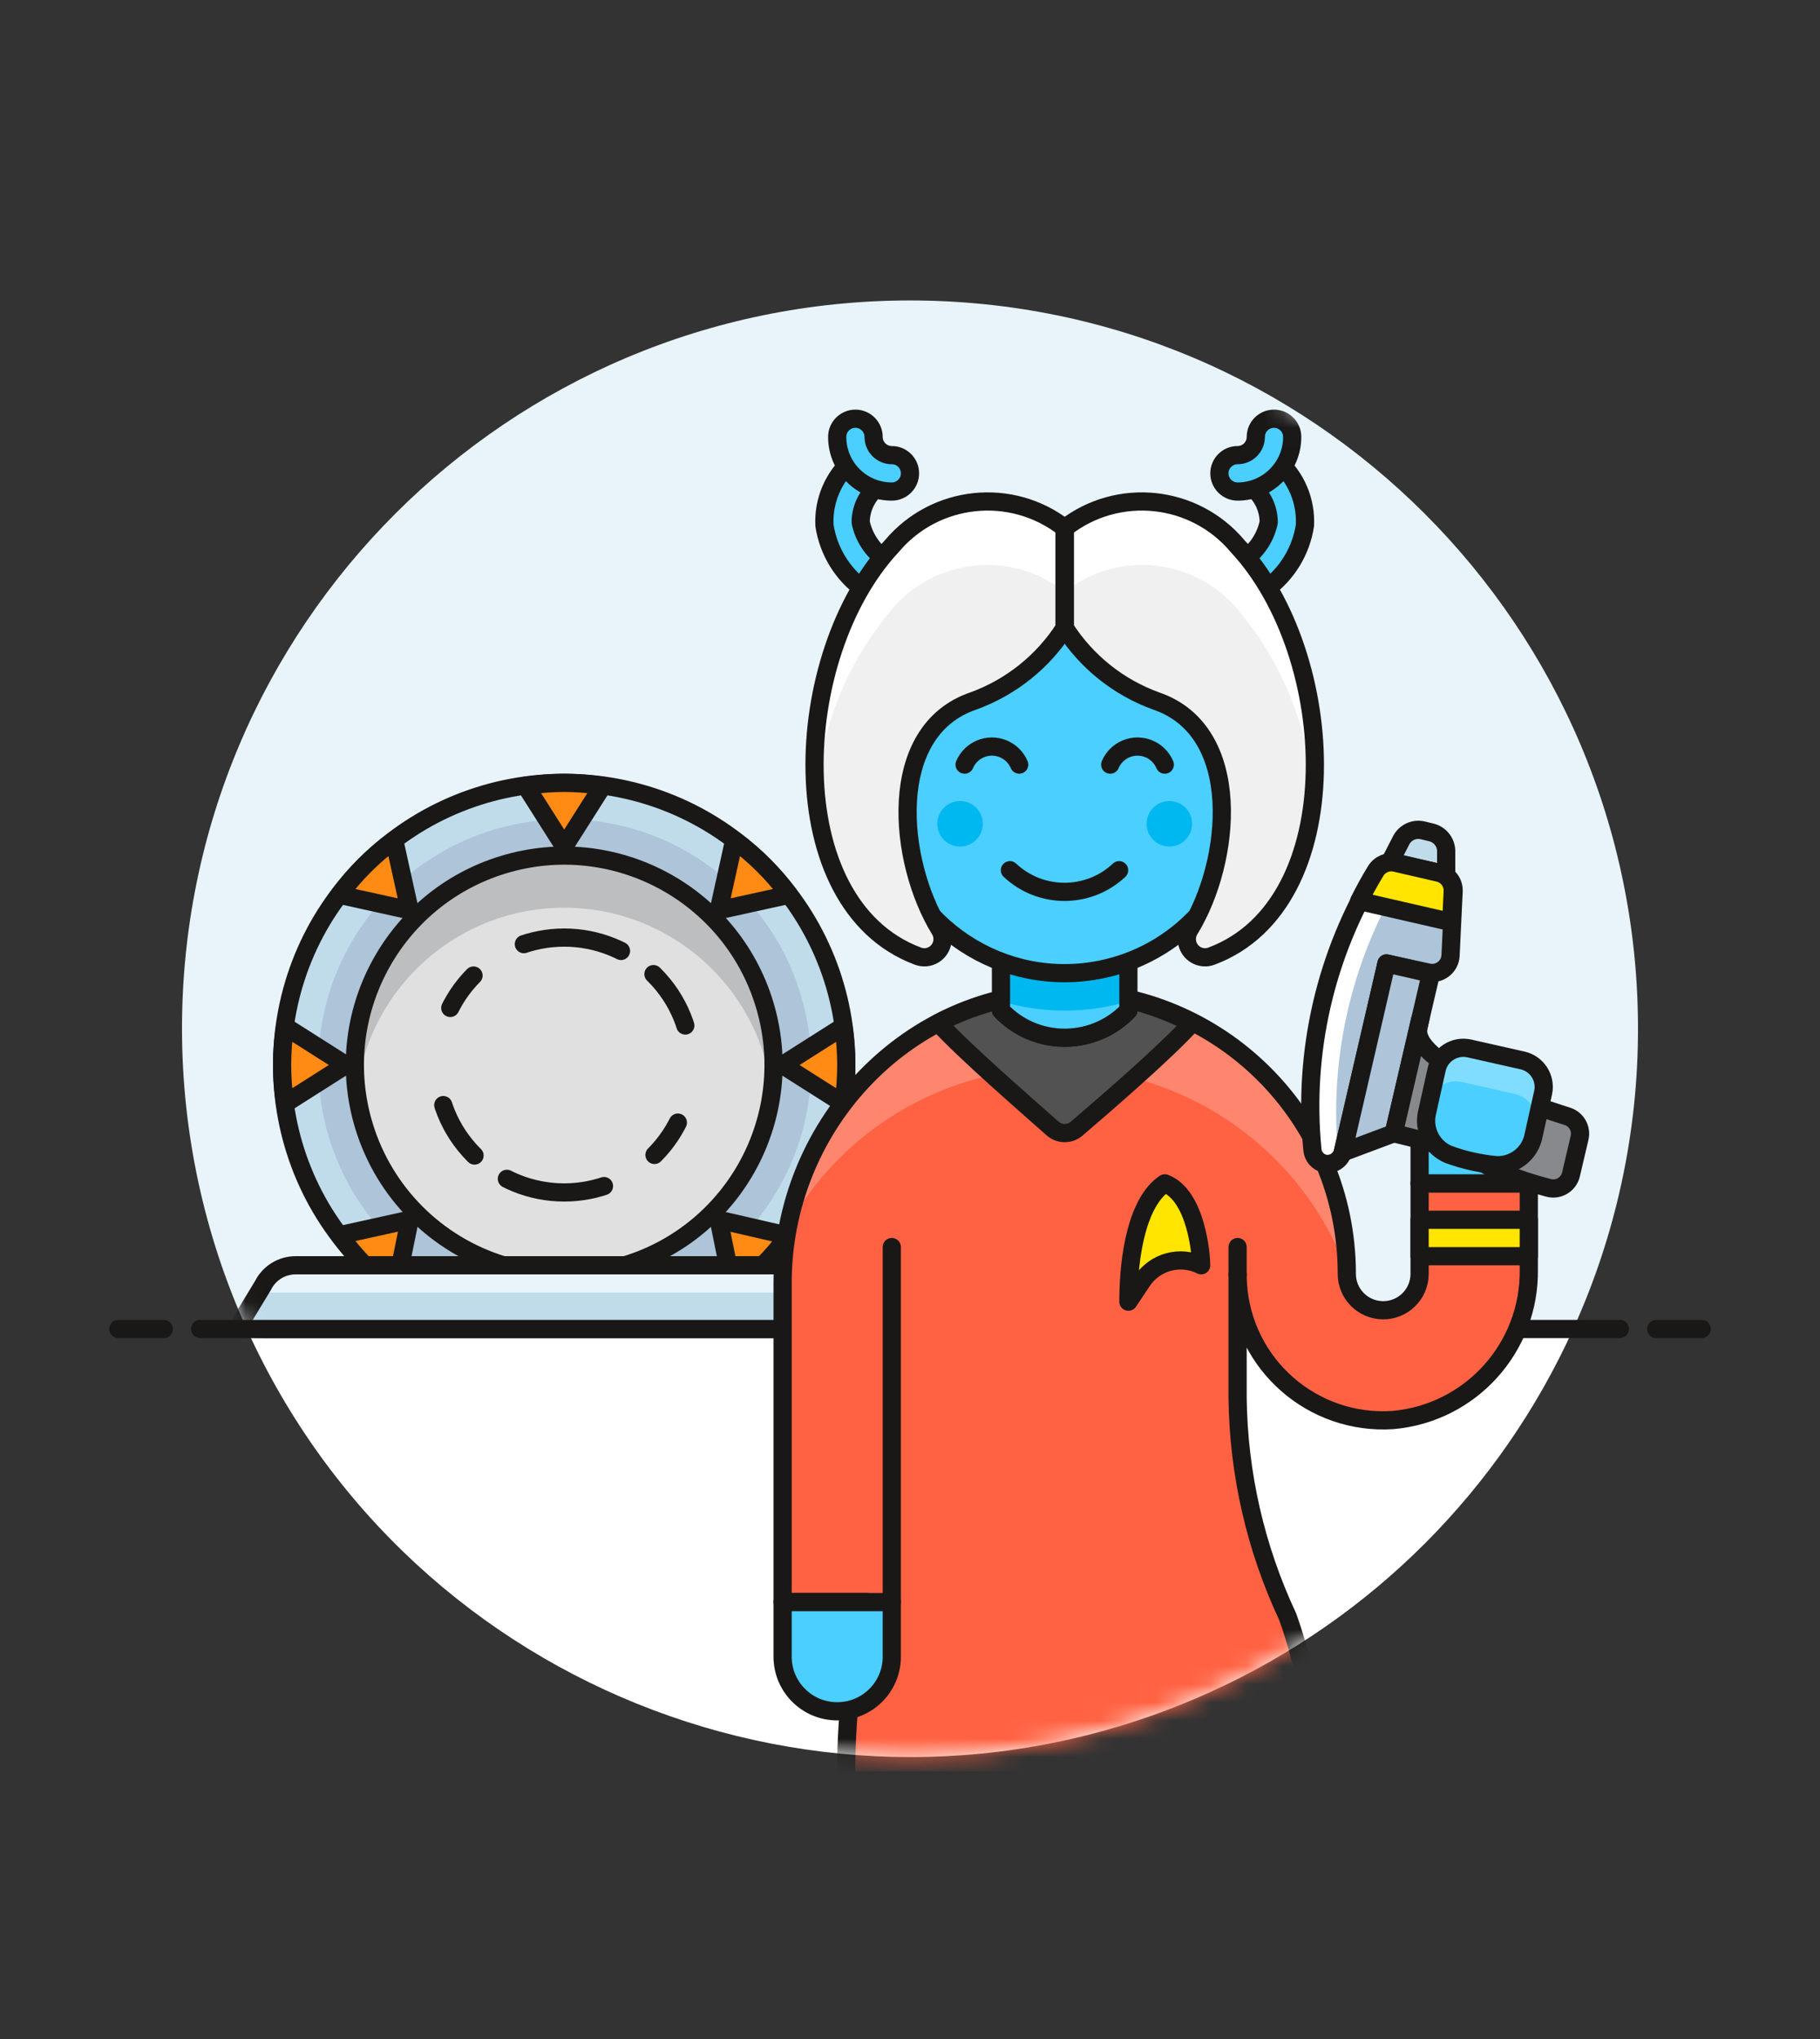 <svg xmlns="http://www.w3.org/2000/svg" xmlns:xlink="http://www.w3.org/1999/xlink" version="1.1" viewBox="0 0 100 112"><rect x="0" y="0" width="100" height="112" fill="#333333" stroke="none"/><defs><mask id="mask-1" maskContentUnits="userSpaceOnUse" maskUnits="objectBoundingBox"><g fill="#FFF"><path d="M40,0l-1.74846e-06,4.26326e-14c-22.091,9.65645e-07 -40,17.909 -40,40c9.65645e-07,22.091 17.909,40 40,40c22.091,-9.65645e-07 40,-17.909 40,-40l2.84217e-14,1.74846e-06c0,-22.091 -17.909,-40 -40,-40Z" transform="translate(10, 16.5)"/></g></mask><path id="path-11" d="M4.593,5.633l-2.4,10.35l2.54097e-08,-1.04195e-07c-0.109,0.447 -0.547,0.732 -1,0.65v0l-6.38269e-08,-1.42346e-08c-0.368,-0.082 -0.64,-0.394 -0.67,-0.77l-9.68689e-07,-9.9037e-06c-0.523,-5.35 0.712,-10.725 3.52,-15.31l6.67025e-08,-1.09117e-07c0.227,-0.371 0.667,-0.553 1.09,-0.45l2.38,0.55l6.41435e-08,1.51346e-08c0.461,0.109 0.783,0.526 0.77,1l-0.17,3.55l8.42412e-09,-1.65051e-07c-0.015,0.297 -0.162,0.572 -0.4,0.75l4.96007e-08,-3.78739e-08c-0.236,0.18 -0.54,0.246 -0.83,0.18Z"/><path id="path-4" d="M36,3.5h-36l1.45,-2.39l5.21578e-08,-1.04964e-07c0.338,-0.68 1.031,-1.11 1.79,-1.11h29.52l7.41372e-08,3.93499e-11c0.759,0 1.452,0.43 1.79,1.11Z"/><path id="path-2" d="M6.111,28.031h21.84l5.64402e-07,-5.60289e-07c6.075,-6.031 6.111,-15.845 0.08,-21.92c-6.031,-6.075 -15.845,-6.111 -21.92,-0.08c-6.075,6.031 -6.111,15.845 -0.08,21.92c0.027,0.027 0.053,0.054 0.08,0.08Z"/><path id="path-8" d="M2.256,0.488c0.488,0.488 0.488,1.28 0,1.768c-0.488,0.488 -1.28,0.488 -1.768,0c-0.488,-0.488 -0.488,-1.28 0,-1.768c0.488,-0.488 1.28,-0.488 1.768,0"/><path id="path-1" d="M0,0h2.5"/><path id="path-12" d="M0.224,3.699l0.53,-2.38l-1.8946e-08,8.55689e-08c0.179,-0.809 0.98,-1.319 1.789,-1.14c0,8.88725e-05 0.001,0 0.001,0l2.93,0.66l-1.39732e-08,-3.17451e-09c0.79,0.179 1.291,0.957 1.13,1.75l-0.53,2.38l8.45459e-08,-4.40243e-07c-0.188,0.981 -1.072,1.673 -2.07,1.62l1.79892e-07,1.68292e-08c-0.881,-0.082 -1.748,-0.277 -2.58,-0.58l1.50217e-07,6.0536e-08c-0.915,-0.369 -1.424,-1.349 -1.2,-2.31Z"/><path id="path-7" d="M3,1.214l1.5721e-08,3.69681e-08c-0.352,-0.828 -1.309,-1.214 -2.138,-0.862c-0.388,0.165 -0.697,0.474 -0.862,0.862"/><path id="path-5" d="M0,16.238c0,-8.48 6.61,-15.74 15.08,-16l8.35435e-07,-2.32008e-08c8.552,-0.237 15.677,6.502 15.914,15.054c0.004,0.139 0.006,0.277 0.006,0.416l-9.34513e-09,6.23024e-07c-0.017,1.105 0.865,2.013 1.97,2.03c1.105,0.017 2.013,-0.865 2.03,-1.97c0,0 4.47017e-10,-2.98023e-08 4.47017e-10,-2.98023e-08v-5h6v4.73l1.65814e-07,1.12281e-05c0.063,4.289 -3.197,7.898 -7.47,8.27l4.55715e-07,-3.02581e-08c-4.409,0.293 -8.22,-3.044 -8.512,-7.452c-0.012,-0.182 -0.018,-0.365 -0.018,-0.548v6.8l-1.19578e-06,-9.79387e-05c0.051,4.15 0.988,8.242 2.75,12l9.89882e-07,2.75737e-06c1.036,2.886 1.544,5.934 1.5,9h-25.75l-1.06138e-06,-7.81966e-05c-0.045,-3.3 0.328,-6.593 1.11,-9.8h-4.61Z"/><path id="path-10" d="M6.19,3.276l-5.53236e-07,6.59399e-07c2.378,-2.834 6.573,-3.276 9.49,-1v5.5l1.39971e-07,-2.18298e-07c-1.183,1.845 -2.94,3.251 -5,4c-4.85,1.64 -4.15,8.82 -1.85,12.56l-2.76982e-08,-4.49721e-08c0.29,0.47 0.143,1.086 -0.327,1.376c-0.272,0.167 -0.607,0.195 -0.903,0.074c-7.6,-2.87 -7,-16.51 -1.41,-22.51Z"/><path id="path-3" d="M9.501,23.853h6.7l-4.10436e-07,1.24982e-07c6.076,-1.85 9.501,-8.275 7.651,-14.351c-1.85,-6.076 -8.275,-9.501 -14.351,-7.651c-6.076,1.85 -9.501,8.275 -7.651,14.351c1.116,3.666 3.985,6.535 7.651,7.651Z"/><path id="path-9" d="M9.49,3.276l1.67208e-07,1.99295e-07c-2.378,-2.834 -6.573,-3.276 -9.49,-1v5.5l3.16018e-08,4.92857e-08c1.183,1.845 2.94,3.251 5,4c4.85,1.64 4.15,8.82 1.85,12.56l-1.81475e-08,2.94652e-08c-0.29,0.47 -0.143,1.086 0.327,1.376c0.272,0.167 0.607,0.195 0.903,0.074c7.6,-2.87 7,-16.51 1.41,-22.51Z"/><path id="path-6" d="M7,0v4l6.42395e-08,-6.75494e-08c-1.838,1.933 -4.896,2.01 -6.829,0.172c-0.059,-0.056 -0.116,-0.113 -0.172,-0.172v-4Z"/></defs><g fill="#E8F4FA"><path d="M80,39.996l1.75431e-07,0.004c-1.42109e-14,-22.091 -17.909,-40 -40,-40c-22.091,7.10543e-15 -40,17.909 -40,40c0,5.688 1.213,11.311 3.558,16.493h72.882l6.1272e-07,-1.35057e-06c2.351,-5.182 3.565,-10.807 3.56,-16.497Z" transform="translate(10, 16.504)"/><path fill="#FFF" d="M2.10036e-06,4.63966e-06l-2.10036e-06,-4.63966e-06c9.111,20.125 32.811,29.054 52.936,19.944c8.849,-4.006 15.938,-11.095 19.944,-19.944Z" transform="translate(13.56, 73)"/><path fill="none" stroke="#191816" stroke-linecap="round" stroke-linejoin="round" stroke-width="1" d="M0,0h78" transform="translate(11, 73)"/><use fill="none" stroke="#191816" stroke-linecap="round" stroke-linejoin="round" stroke-width="1" transform="translate(6.5, 73)" xlink:href="#path-1"/><use fill="none" stroke="#191816" stroke-linecap="round" stroke-linejoin="round" stroke-width="1" transform="translate(91, 73)" xlink:href="#path-1"/></g><g mask="url(#mask-1)"><use fill="#ADC4D9" transform="translate(13.969, 41.469)" xlink:href="#path-2"/><path fill="#C0DCEB" d="M15.5,0.016l-2.93704e-07,3.12639e-12c-8.56,9.1197e-05 -15.5,6.94 -15.5,15.5c4.40022e-05,4.13 1.649,8.09 4.58,11h3l-1.19702e-06,-8.68249e-07c-6.053,-4.391 -7.401,-12.857 -3.01,-18.91c4.391,-6.053 12.857,-7.401 18.91,-3.01c6.053,4.391 7.401,12.857 3.01,18.91c-0.838,1.156 -1.854,2.172 -3.01,3.01h3l1.5818e-07,-1.57028e-07c6.075,-6.031 6.111,-15.845 0.08,-21.92c-2.925,-2.946 -6.909,-4.596 -11.06,-4.58Z" transform="translate(15.5, 42.984)"/><use fill="none" stroke="#191816" stroke-linecap="round" stroke-linejoin="round" stroke-width="1" transform="translate(13.969, 41.469)" xlink:href="#path-2"/><use fill="#E0E0E0" transform="translate(18.149, 45.647)" xlink:href="#path-3"/><path fill="#BDBEC0" d="M11.5,2.86l5.72902e-07,9.5568e-11c5.796,0.001 10.684,4.319 11.4,10.07l-6.29899e-08,4.67565e-07c0.064,-0.474 0.097,-0.952 0.1,-1.43v0c0,-6.351 -5.149,-11.5 -11.5,-11.5c-6.351,0 -11.5,5.149 -11.5,11.5l-3.11683e-07,-5.45111e-05c0.003,0.478 0.036,0.956 0.1,1.43l-1.9379e-07,1.55599e-06c0.716,-5.751 5.604,-10.069 11.4,-10.07Z" transform="translate(19.5, 47)"/><use fill="none" stroke="#191816" stroke-linecap="round" stroke-linejoin="round" stroke-width="1" transform="translate(18.149, 45.647)" xlink:href="#path-3"/><path fill="#FF8A14" stroke="#191816" stroke-linecap="round" stroke-linejoin="round" stroke-width="1" d="M8.07056e-08,0.16l2.12,3.34l2.12,-3.34l1.38495e-06,1.95497e-07c-0.702,-0.099 -1.411,-0.153 -2.12,-0.16l-8.15014e-08,8.49745e-10c-0.709,0.007 -1.418,0.061 -2.12,0.16Z" transform="translate(28.88, 43)"/><path fill="#FF8A14" stroke="#191816" stroke-linecap="round" stroke-linejoin="round" stroke-width="1" d="M0.85,0l-0.85,3.85l3.86,-0.85l5.31018e-07,7.23295e-07c-0.842,-1.147 -1.853,-2.158 -3,-3Z" transform="translate(39.49, 46.15)"/><path fill="#FF8A14" stroke="#191816" stroke-linecap="round" stroke-linejoin="round" stroke-width="1" d="M3.34,1.06627e-06l-3.34,2.12l3.34,2.12l1.61927e-07,-1.06627e-06c0.213,-1.405 0.213,-2.835 -3.23855e-07,-4.24Z" transform="translate(43, 56.38)"/><path fill="#FF8A14" stroke="#191816" stroke-linecap="round" stroke-linejoin="round" stroke-width="1" d="M2.43,2.5v0l5.95844e-07,-6.0878e-07c0.498,-0.509 0.963,-1.05 1.39,-1.62l-3.82,-0.88l0.51,2.5Z" transform="translate(39.49, 67)"/><path fill="#FF8A14" stroke="#191816" stroke-linecap="round" stroke-linejoin="round" stroke-width="1" d="M3.01,0l0.85,3.85l-3.86,-0.85l-1.25533e-06,1.70988e-06c0.842,-1.147 1.853,-2.158 3,-3Z" transform="translate(18.65, 46.15)"/><path fill="#FF8A14" stroke="#191816" stroke-linecap="round" stroke-linejoin="round" stroke-width="1" d="M0.213,0l3.34,2.12l-3.34,2.12l-2.99573e-07,-1.97408e-06c-0.213,-1.405 -0.213,-2.835 -2.14359e-07,-4.24Z" transform="translate(15.447, 56.38)"/><path fill="#FF8A14" stroke="#191816" stroke-linecap="round" stroke-linejoin="round" stroke-width="1" d="M1.43,2.5h1.92l0.51,-2.5l-3.86,0.85l6.34745e-08,8.6458e-08c0.415,0.565 0.866,1.103 1.35,1.61Z" transform="translate(18.65, 67)"/><path fill="none" stroke="#191816" stroke-dasharray="3.29 5.49 2.2 3.29 5.49 2.2" stroke-linecap="round" stroke-linejoin="round" stroke-width="1" d="M12.633,2.734c2.734,2.734 2.734,7.166 0,9.899c-2.734,2.734 -7.166,2.734 -9.899,0c-2.734,-2.734 -2.734,-7.166 -3.55271e-15,-9.899c2.734,-2.734 7.166,-2.734 9.899,0" transform="translate(23.317, 50.817)"/><use fill="#C0DCEB" transform="translate(13, 69.5)" xlink:href="#path-4"/><path fill="#E8F4FA" d="M33.58,1.5l-0.24,-0.39l2.65624e-09,5.34548e-09c-0.338,-0.68 -1.031,-1.11 -1.79,-1.11h-29.52l-1.05642e-08,5.59908e-12c-0.759,0 -1.452,0.43 -1.79,1.11l-0.24,0.39Z" transform="translate(14.21, 69.5)"/><use fill="none" stroke="#191816" stroke-linecap="round" stroke-linejoin="round" stroke-width="1" transform="translate(13, 69.5)" xlink:href="#path-4"/><use fill="#FF6242" transform="translate(43, 54.233)" xlink:href="#path-5"/><path fill="#FF866E" d="M14.21,4.272l-2.56346e-07,6.91173e-09c7.309,-0.197 13.933,4.277 16.48,11.13l-1.73685e-07,-1.38666e-05c-0.107,-8.554 -7.129,-15.402 -15.683,-15.295c-0.079,0.001 -0.158,0.003 -0.237,0.005l-1.26265e-07,5.21938e-09c-7.309,0.302 -13.437,5.618 -14.77,12.81l9.90084e-08,-1.75881e-07c2.906,-5.162 8.29,-8.44 14.21,-8.65Z" transform="translate(43.31, 54.398)"/><use fill="none" stroke="#191816" stroke-linecap="round" stroke-linejoin="round" stroke-width="1" transform="translate(43, 54.233)" xlink:href="#path-5"/><path fill="none" stroke="#191816" stroke-linecap="round" stroke-linejoin="round" stroke-width="1" d="M0,0v19.5" transform="translate(49, 68.5)"/><path fill="#4ACFFF" stroke="#191816" stroke-linecap="round" stroke-linejoin="round" stroke-width="1" d="M2.767,7.562l3.24768e-08,1.16231e-10c0.552,0.002 1.002,-0.444 1.004,-0.996c0.001,-0.322 -0.153,-0.625 -0.414,-0.814v0l2.97646e-08,2.1511e-08c-0.667,-0.482 -1.13,-1.195 -1.3,-2l9.32708e-09,-3.40421e-06c0.002,-0.751 0.339,-1.463 0.92,-1.94l6.91211e-08,-6.91211e-08c0.392,-0.392 0.392,-1.028 -1.38242e-07,-1.42c-0.392,-0.392 -1.028,-0.392 -1.42,1.38242e-07l2.46067e-08,-2.16687e-08c-1.009,0.888 -1.557,2.188 -1.49,3.53l-2.34948e-07,-1.54195e-06c0.213,1.399 0.976,2.656 2.12,3.49l-7.54936e-08,-4.70465e-08c0.173,0.108 0.376,0.16 0.58,0.15Z" transform="translate(45.233, 24.938)"/><path fill="#4ACFFF" stroke="#191816" stroke-linecap="round" stroke-linejoin="round" stroke-width="1" d="M3,4h-4.37114e-08c0.552,2.41411e-08 1,-0.448 1,-1c2.41411e-08,-0.552 -0.448,-1 -1,-1h-4.37114e-08c-0.552,-2.41411e-08 -1,-0.448 -1,-1c0,0 0,-3.55271e-15 0,-3.55271e-15v0c0,-0.552 -0.448,-1 -1,-1c-0.552,0 -1,0.448 -1,1l3.55271e-14,-4.09276e-07c-2.50178e-07,1.657 1.343,3 3,3c0,0 7.10543e-15,0 7.10543e-15,0Z" transform="translate(46, 23)"/><path fill="#4ACFFF" stroke="#191816" stroke-linecap="round" stroke-linejoin="round" stroke-width="1" d="M1.005,7.562l-6.90477e-10,2.47269e-12c-0.552,0.002 -1.002,-0.444 -1.004,-0.996c-0.001,-0.322 0.153,-0.625 0.414,-0.814v0l5.55101e-08,-4.01174e-08c0.667,-0.482 1.13,-1.195 1.3,-2l-8.90174e-09,-3.24901e-06c-0.002,-0.751 -0.339,-1.463 -0.92,-1.94l-4.23334e-09,-4.23333e-09c-0.392,-0.392 -0.392,-1.028 8.46667e-09,-1.42c0.392,-0.392 1.028,-0.392 1.42,8.46666e-09l-1.16675e-07,-1.02744e-07c1.009,0.888 1.557,2.188 1.49,3.53l1.65022e-07,-1.08303e-06c-0.213,1.399 -0.976,2.656 -2.12,3.49l-2.80359e-08,1.74716e-08c-0.173,0.108 -0.376,0.16 -0.58,0.15Z" transform="translate(67.995, 24.938)"/><path fill="none" stroke="#191816" stroke-linecap="round" stroke-linejoin="round" stroke-width="1" d="M0,1.5v-1.5" transform="translate(68, 68.5)"/><path fill="#FFE500" stroke="#191816" stroke-linecap="round" stroke-linejoin="round" stroke-width="1" d="M4,4.5l1.68487e-07,8.37306e-08c-1.143,-0.568 -2.529,-0.2 -3.24,0.86l-0.76,1.14c0,-2.56 0.5,-5.5 2,-6.5c1.75,0.66 2,4 2,4.5Z" transform="translate(62, 65)"/><path fill="#525252" stroke="#191816" stroke-linecap="round" stroke-linejoin="round" stroke-width="1" d="M3.44,0.01l-1.65849e-06,3.96139e-07c-1.194,0.285 -2.35,0.715 -3.44,1.28c1.44,1.58 4.86,4.54 6.29,5.81l-8.15401e-08,-6.97443e-08c0.374,0.32 0.926,0.32 1.3,1.51646e-07c1.44,-1.23 4.92,-4.23 6.33,-5.8l1.28551e-06,6.65134e-07c-1.104,-0.571 -2.272,-1.008 -3.48,-1.3v0.6l6.42395e-08,-6.75494e-08c-1.838,1.933 -4.896,2.01 -6.829,0.172c-0.059,-0.056 -0.116,-0.113 -0.172,-0.172Z" transform="translate(51.56, 54.9)"/><use fill="#4ACFFF" transform="translate(55, 51.5)" xlink:href="#path-6"/><path fill="#00B8F0" d="M0,3.5l2.53248e-07,7.54368e-08c2.284,0.68 4.716,0.68 7,4.87326e-07v-3.5h-7Z" transform="translate(55, 51.5)"/><use fill="none" stroke="#191816" stroke-linecap="round" stroke-linejoin="round" stroke-width="1" transform="translate(55, 51.5)" xlink:href="#path-6"/><path fill="#4ACFFF" stroke="#191816" stroke-linecap="round" stroke-linejoin="round" stroke-width="1" d="M0,3l3.55271e-14,4.52987e-07c2.50178e-07,1.657 1.343,3 3,3c1.657,-2.50178e-07 3,-1.343 3,-3v-3h-6Z" transform="translate(43, 88)"/><path fill="#4ACFFF" stroke="#191816" stroke-linecap="round" stroke-linejoin="round" stroke-width="1" d="M22,12v-2.5c0,-5.5 -4.5,-9.5 -10,-9.5c-5.5,0 -10,4 -10,9.5v2.5h-8.74228e-08c-1.105,4.82823e-08 -2,0.895 -2,2c4.82823e-08,1.105 0.895,2 2,2h0.12l-2.53277e-07,-1.62014e-06c0.853,5.457 5.968,9.188 11.425,8.335c4.295,-0.671 7.664,-4.041 8.335,-8.335h0.12h-8.74228e-08c1.105,4.82823e-08 2,-0.895 2,-2c4.82823e-08,-1.105 -0.895,-2 -2,-2Z" transform="translate(46.5, 29)"/><use fill="none" stroke="#191816" stroke-linecap="round" stroke-linejoin="round" stroke-width="1" transform="translate(61, 40.786)" xlink:href="#path-7"/><use fill="none" stroke="#191816" stroke-linecap="round" stroke-linejoin="round" stroke-width="1" transform="translate(53, 40.786)" xlink:href="#path-7"/><use fill="#00B8F0" transform="translate(51.378, 43.878)" xlink:href="#path-8"/><use fill="#00B8F0" transform="translate(62.878, 43.878)" xlink:href="#path-8"/><path fill="none" stroke="#191816" stroke-linecap="round" stroke-linejoin="round" stroke-width="1" d="M0,2.31632e-07l2.46403e-07,2.31632e-07c1.686,1.585 4.314,1.585 6,-4.63265e-07" transform="translate(55.49, 47.8)"/><path fill="#4ACFFF" stroke="#191816" stroke-linecap="round" stroke-linejoin="round" stroke-width="1" d="M0,0v2.39h6v-0.07c-2.58,-0.81 -2.58,-1.4 -6,-2.32Z" transform="translate(78, 62.61)"/><use fill="#F0F0F0" transform="translate(58.51, 26.724)" xlink:href="#path-9"/><path fill="#FFF" d="M9.49,6.746l-1.33876e-09,-1.58592e-09c2.434,2.884 3.891,6.466 4.16,10.23c0.46,-4.84 -1.1,-10.42 -4.16,-13.7l1.67208e-07,1.99295e-07c-2.378,-2.834 -6.573,-3.276 -9.49,-1v3.5l-6.8706e-07,5.39382e-07c2.909,-2.284 7.103,-1.855 9.49,0.97Z" transform="translate(58.51, 26.724)"/><use fill="none" stroke="#191816" stroke-linecap="round" stroke-linejoin="round" stroke-width="1" transform="translate(58.51, 26.724)" xlink:href="#path-9"/><use fill="#F0F0F0" transform="translate(42.81, 26.724)" xlink:href="#path-10"/><path fill="#FFF" d="M4.62,6.746l-3.18604e-07,3.77426e-07c-2.434,2.884 -3.891,6.466 -4.16,10.23c-0.46,-4.84 1.1,-10.42 4.16,-13.7l-5.53236e-07,6.59399e-07c2.378,-2.834 6.573,-3.276 9.49,-1v3.5l4.28359e-08,3.36287e-08c-2.909,-2.284 -7.103,-1.855 -9.49,0.97Z" transform="translate(44.38, 26.724)"/><use fill="none" stroke="#191816" stroke-linecap="round" stroke-linejoin="round" stroke-width="1" transform="translate(42.81, 26.724)" xlink:href="#path-10"/><g><g fill="#FFE500" stroke="#191816" stroke-linecap="round" stroke-linejoin="round" stroke-width="1"><path d="M0,0h6v2h-6Z" transform="translate(162, 136) rotate(180) translate(78, 67)"/></g></g><use fill="#ADC4D9" transform="translate(71.587, 47.287)" xlink:href="#path-11"/><path fill="#FFF" d="M4.043,0.48l-7.99106e-07,1.30491e-06c-2.808,4.585 -4.043,9.96 -3.52,15.31l-4.60025e-08,-6.27128e-07c0.035,0.474 0.447,0.83 0.921,0.795c0.218,-0.016 0.421,-0.114 0.569,-0.275l-3.22312e-07,-3.08352e-06c-0.591,-5.656 0.779,-11.343 3.88,-16.11l-7.26067e-08,-2.15125e-08c-0.349,-0.103 -0.707,-0.17 -1.07,-0.2l5.18821e-08,-3.95004e-09c-0.322,0.025 -0.613,0.203 -0.78,0.48Z" transform="translate(71.537, 47.36)"/><use fill="none" stroke="#191816" stroke-linecap="round" stroke-linejoin="round" stroke-width="1" transform="translate(71.587, 47.287)" xlink:href="#path-11"/><path fill="#C0DCEB" stroke="#191816" stroke-linecap="round" stroke-linejoin="round" stroke-width="1" d="M0.31,1.892l2.38,0.55l8.16514e-08,1.89973e-08c0.122,0.028 0.237,0.079 0.34,0.15h0.07v-1.37l-8.89546e-09,-2.21509e-07c-0.019,-0.482 -0.359,-0.892 -0.83,-1l-0.46,-0.11l-2.04829e-08,-4.78231e-09c-0.479,-0.112 -0.971,0.12 -1.19,0.56l-0.62,1.21l-7.4884e-08,1.03335e-08c0.103,-0.014 0.208,-0.011 0.31,0.01Z" transform="translate(76.36, 45.498)"/><path fill="#ADC4D9" stroke="#191816" stroke-linecap="round" stroke-linejoin="round" stroke-width="1" d="M2.8,9.33l2.04,-8.77l-2.44,-0.56l-2.4,10.38l2.8,-1.05Z" transform="translate(73.78, 52.92)"/><path fill="#87898C" stroke="#191816" stroke-linecap="round" stroke-linejoin="round" stroke-width="1" d="M9.74,10.53l0.47,-2l2.99677e-08,-1.28406e-07c0.119,-0.508 -0.173,-1.022 -0.67,-1.18c-2.36,-0.74 -8.64,-2.93 -8.18,-4.91c0.56,-2.44 -1.36,5.84 -1.36,5.84c5.45,1.27 4.35,1.9 8.51,3l-1.83031e-08,-4.80421e-09c0.534,0.14 1.081,-0.179 1.221,-0.713c0.003,-0.012 0.006,-0.024 0.009,-0.037Z" transform="translate(76.58, 53.97)"/><path fill="#FFE500" stroke="#191816" stroke-linecap="round" stroke-linejoin="round" stroke-width="1" d="M0,2.198c0.28,-0.56 0.58,-1.11 0.91,-1.65l2.68384e-08,-4.36643e-08c0.226,-0.367 0.661,-0.548 1.08,-0.45l2.38,0.55l6.41435e-08,1.51346e-08c0.461,0.109 0.783,0.526 0.77,1l-0.08,1.71Z" transform="translate(74.68, 47.292)"/><use fill="#4ACFFF" transform="translate(78.186, 57.411)" xlink:href="#path-12"/><path fill="#80DDFF" d="M5.81,4.469l7.01273e-08,-3.15499e-07c0.18,-0.809 -0.33,-1.61 -1.139,-1.79c-0,-8.92024e-05 -0.001,-0 -0.001,-0l-2.93,-0.66l4.42511e-08,9.76774e-09c-0.751,-0.166 -1.505,0.267 -1.74,1l0.38,-1.7l-1.8946e-08,8.55689e-08c0.179,-0.809 0.98,-1.319 1.789,-1.14c0,8.88725e-05 0.001,0 0.001,0l2.93,0.66l1.22372e-07,2.78012e-08c0.79,0.179 1.291,0.957 1.13,1.75l-0.53,2.38l2.63137e-08,-1.18243e-07c-0.012,0.055 -0.029,0.108 -0.05,0.16Z" transform="translate(78.56, 57.411)"/><use fill="none" stroke="#191816" stroke-linecap="round" stroke-linejoin="round" stroke-width="1" transform="translate(78.186, 57.411)" xlink:href="#path-12"/><path fill="#4ACFFF" stroke="#191816" stroke-linecap="round" stroke-linejoin="round" stroke-width="1" d="M1,4h-4.37114e-08c-0.552,-2.41411e-08 -1,-0.448 -1,-1c2.41411e-08,-0.552 0.448,-1 1,-1h-4.37114e-08c0.552,2.41411e-08 1,-0.448 1,-1l1.42109e-14,1.50996e-07c-8.33927e-08,-0.552 0.448,-1 1,-1c0.552,-8.33927e-08 1,0.448 1,1c0,0 0,0 0,0l1.42109e-14,1.07284e-07c0,1.657 -1.343,3 -3,3c-5.29393e-08,0 -9.80565e-08,0 -1.50996e-07,-3.55271e-15Z" transform="translate(67, 23)"/></g></svg>